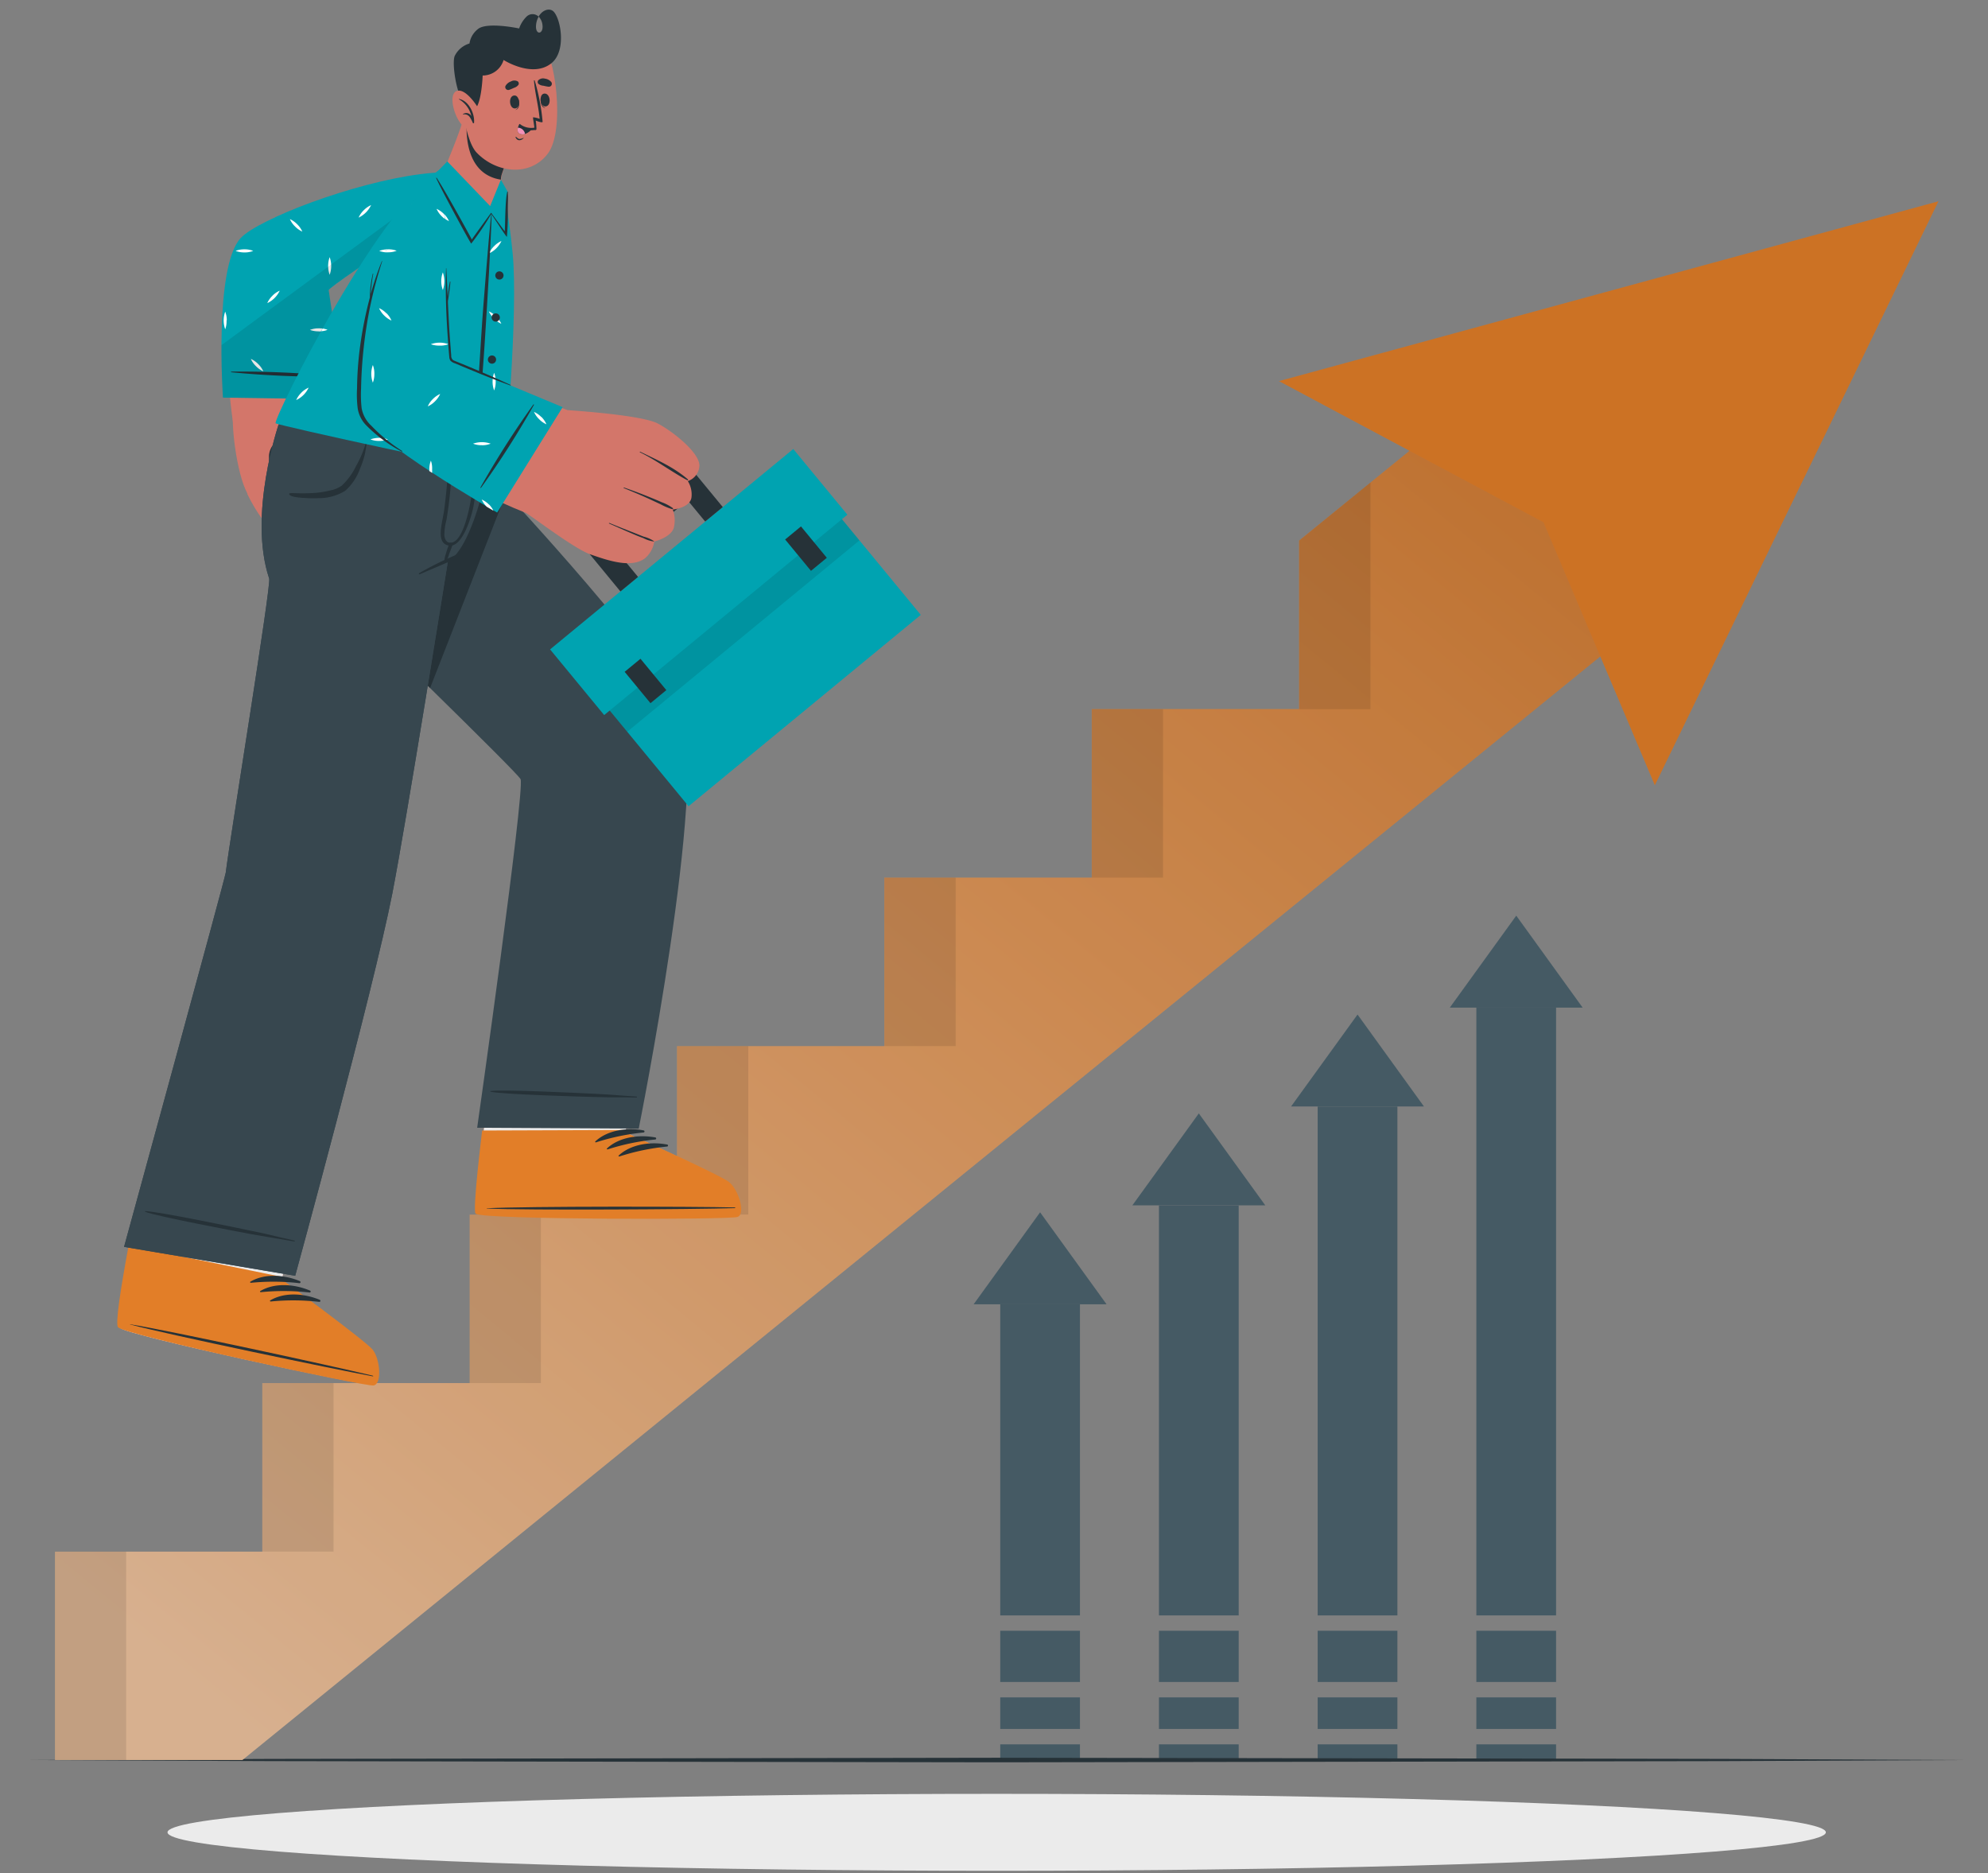 <svg xmlns="http://www.w3.org/2000/svg" xmlns:xlink="http://www.w3.org/1999/xlink" width="350" height="329.71" viewBox="0 0 350 329.71">
  <rect x="0" y="0" width="350" height="329.71" fill="#808080" stroke="none"/>
  <defs>
    <linearGradient id="linear-gradient" x1="1.077" y1="-0.073" x2="0.097" y2="0.96" gradientUnits="objectBoundingBox">
      <stop offset="0" stop-color="#cb7124"/>
      <stop offset="0.501" stop-color="#e2995b"/>
      <stop offset="1" stop-color="#eec39e"/>
    </linearGradient>
  </defs>
  <g id="Group_16208" data-name="Group 16208" transform="translate(0 -0.398)">
    <g id="Going_up-cuate" data-name="Going up-cuate" transform="translate(5.071 0)">
      <g id="freepik--Shadow--inject-99" transform="translate(24.42 316.164)">
        <ellipse id="Ellipse_508" data-name="Ellipse 508" cx="145.981" cy="6.773" rx="145.981" ry="6.773" fill="#ebebeb"/>
      </g>
      <g id="freepik--Arrows--inject-99" transform="translate(166.347 161.577)">
        <rect id="Rectangle_8071" data-name="Rectangle 8071" width="14.036" height="54.768" transform="translate(4.681 68.41)" fill="#455a64"/>
        <rect id="Rectangle_8072" data-name="Rectangle 8072" width="14.036" height="9.017" transform="translate(4.681 125.88)" fill="#455a64"/>
        <rect id="Rectangle_8073" data-name="Rectangle 8073" width="14.036" height="5.558" transform="translate(4.681 137.607)" fill="#455a64"/>
        <rect id="Rectangle_8074" data-name="Rectangle 8074" width="14.036" height="2.759" transform="translate(4.681 145.876)" fill="#455a64"/>
        <path id="Path_26076" data-name="Path 26076" d="M268.358,334.172h-23.4l11.7-16.191Z" transform="translate(-244.96 -265.762)" fill="#455a64"/>
        <rect id="Rectangle_8075" data-name="Rectangle 8075" width="14.036" height="72.174" transform="translate(32.624 51.004)" fill="#455a64"/>
        <rect id="Rectangle_8076" data-name="Rectangle 8076" width="14.036" height="9.017" transform="translate(32.624 125.88)" fill="#455a64"/>
        <rect id="Rectangle_8077" data-name="Rectangle 8077" width="14.036" height="5.558" transform="translate(32.624 137.607)" fill="#455a64"/>
        <rect id="Rectangle_8078" data-name="Rectangle 8078" width="14.036" height="2.759" transform="translate(32.624 145.876)" fill="#455a64"/>
        <path id="Path_26077" data-name="Path 26077" d="M303.1,312.523H279.7l11.7-16.183Z" transform="translate(-251.757 -261.528)" fill="#455a64"/>
        <rect id="Rectangle_8079" data-name="Rectangle 8079" width="14.036" height="89.58" transform="translate(60.567 33.598)" fill="#455a64"/>
        <rect id="Rectangle_8080" data-name="Rectangle 8080" width="14.036" height="9.017" transform="translate(60.567 125.88)" fill="#455a64"/>
        <rect id="Rectangle_8081" data-name="Rectangle 8081" width="14.036" height="5.558" transform="translate(60.567 137.607)" fill="#455a64"/>
        <rect id="Rectangle_8082" data-name="Rectangle 8082" width="14.036" height="2.759" transform="translate(60.567 145.876)" fill="#455a64"/>
        <path id="Path_26078" data-name="Path 26078" d="M337.83,290.884H314.44l11.7-16.184Z" transform="translate(-258.554 -257.294)" fill="#455a64"/>
        <rect id="Rectangle_8083" data-name="Rectangle 8083" width="14.036" height="106.986" transform="translate(88.502 16.191)" fill="#455a64"/>
        <rect id="Rectangle_8084" data-name="Rectangle 8084" width="14.036" height="9.017" transform="translate(88.502 125.88)" fill="#455a64"/>
        <rect id="Rectangle_8085" data-name="Rectangle 8085" width="14.036" height="5.558" transform="translate(88.502 137.607)" fill="#455a64"/>
        <rect id="Rectangle_8086" data-name="Rectangle 8086" width="14.036" height="2.759" transform="translate(88.502 145.876)" fill="#455a64"/>
        <path id="Path_26079" data-name="Path 26079" d="M372.57,269.251H349.18l11.7-16.191Z" transform="translate(-265.351 -253.06)" fill="#455a64"/>
      </g>
      <g id="freepik--Floor--inject-99" transform="translate(0 309.81)">
        <path id="Path_26080" data-name="Path 26080" d="M38.15,437.752l42.6-.2,42.6-.064,85.2-.137,85.2.129,42.6.072,42.606.2-42.606.193-42.6.072-85.2.137-85.2-.137-42.6-.072Z" transform="translate(-38.15 -437.35)" fill="#263238"/>
      </g>
      <g id="freepik--Stairs--inject-99" transform="translate(4.601 35.834)">
        <path id="Path_26081" data-name="Path 26081" d="M334.361,168.806,76.874,378.033H43.88V341.346h36.5V311.682H116.89V282.026h36.5V252.362h36.5V222.7H226.41V193.033h36.5V163.369l36.5-29.656V133.7l1.955-1.585Z" transform="translate(-43.872 -103.654)" fill="url(#linear-gradient)"/>
        <path id="Path_26082" data-name="Path 26082" d="M334.361,168.806,76.874,378.033H43.88V341.346h36.5V311.682H116.89V282.026h36.5V252.362h36.5V222.7H226.41V193.033h36.5V163.369l36.5-29.656V133.7l1.955-1.585Z" transform="translate(-43.872 -103.654)" opacity="0.1"/>
        <path id="Path_26083" data-name="Path 26083" d="M377.964,199.517l-19.6-46.29L311.79,128.381l116.1-31.651Z" transform="translate(-96.29 -96.73)" fill="#e27e28"/>
        <g id="Group_16106" data-name="Group 16106" transform="translate(215.5 0)" opacity="0.1">
          <path id="Path_26084" data-name="Path 26084" d="M377.964,199.517l-19.6-46.29L311.79,128.381l116.1-31.651Z" transform="translate(-311.79 -96.73)"/>
        </g>
        <g id="Group_16107" data-name="Group 16107" transform="translate(0 49.507)" opacity="0.1">
          <rect id="Rectangle_8087" data-name="Rectangle 8087" width="12.54" height="29.656" transform="translate(36.509 158.52)"/>
          <rect id="Rectangle_8088" data-name="Rectangle 8088" width="12.54" height="29.656" transform="translate(73.019 128.864)"/>
          <rect id="Rectangle_8089" data-name="Rectangle 8089" width="12.54" height="29.656" transform="translate(109.528 99.2)"/>
          <rect id="Rectangle_8090" data-name="Rectangle 8090" width="12.54" height="29.656" transform="translate(146.037 69.544)"/>
          <rect id="Rectangle_8091" data-name="Rectangle 8091" width="12.54" height="29.656" transform="translate(182.546 39.888)"/>
          <path id="Path_26085" data-name="Path 26085" d="M328.76,198.168H316.22V168.5l12.54-10.223Z" transform="translate(-97.156 -158.28)"/>
          <rect id="Rectangle_8092" data-name="Rectangle 8092" width="12.54" height="36.694" transform="translate(0 188.177)"/>
        </g>
      </g>
      <g id="freepik--Character--inject-99" transform="translate(15.576 2.093)">
        <path id="Path_26086" data-name="Path 26086" d="M118.423,90.809c-16.634,2.566-33.067,7.77-35.158,12.475-2.807,6.33-1.938,22.683-.708,31.128.362,2.477,19.618-.732,19.232-3.386-.467-3.217-3.137-19.755-3.081-20.109.113-.684,16.368-11.2,20.31-13.618C125.614,93.335,125.807,89.675,118.423,90.809Z" transform="translate(-62.188 -61.79)" fill="#d3766a"/>
        <path id="Path_26087" data-name="Path 26087" d="M85.374,156.208c-1.979-3.692-2.992-12.789-2.413-15.041s16.023-4.528,17.768-2.839,7.311,14.623,6.5,18.8S87.344,160.037,85.374,156.208Z" transform="translate(-62.462 -71.014)" fill="#d3766a"/>
        <path id="Path_26088" data-name="Path 26088" d="M107.82,152.549c-1.89-1.142-2.156,1.745-2.156,1.745s-.619-4.247-3.024-4.665-2.518,3.089-2.534,3.338c0-.225-.708-4.1-3.169-4.279s-2.148,3.362-2.123,3.587c-.1-.2-1.456-2.839-3.354-2.55-3.266.507,0,7.344-.973,9.829,0,0-4.4-1.2-4.536-1.207,0,0,2.992,6.571,6.435,7.722a2.3,2.3,0,0,0,2.727-.957s.732,2.228,2.662,2.413c1,.1,2.035-1.4,2.035-1.4a2.88,2.88,0,0,0,2.413,1.826,2.78,2.78,0,0,0,2.212-1.448s1.416,1.391,2.847,1C110.121,166.722,111.866,155,107.82,152.549Z" transform="translate(-63.079 -73.154)" fill="#d3766a"/>
        <path id="Path_26089" data-name="Path 26089" d="M109.1,167.6s.04.056.056,0a20.591,20.591,0,0,0,1.07-12.186c0-.129-.257-.129-.249,0A42.269,42.269,0,0,1,109.1,167.6Z" transform="translate(-67.608 -74.453)" fill="#263238"/>
        <path id="Path_26090" data-name="Path 26090" d="M103.18,167.182c0,.04.064.064.08,0a19.3,19.3,0,0,0,.346-13.368c-.056-.145-.257-.225-.209-.048C104.266,156.782,104.065,163.45,103.18,167.182Z" transform="translate(-66.45 -74.129)" fill="#263238"/>
        <path id="Path_26091" data-name="Path 26091" d="M96.7,152.8a26.444,26.444,0,0,1,.571,12.95c0,.056.072.064.1,0a17.418,17.418,0,0,0,1.07-7.126,11.8,11.8,0,0,0-1.609-5.888C96.8,152.677,96.667,152.709,96.7,152.8Z" transform="translate(-65.181 -73.941)" fill="#263238"/>
        <path id="Path_26092" data-name="Path 26092" d="M106.6,154.179a13.837,13.837,0,0,0-.8-2.341,4.569,4.569,0,0,0-1.424-1.89,1.488,1.488,0,0,0-1.03-.249,2.147,2.147,0,0,0-1.013.418,2.606,2.606,0,0,0-.877,1.963l-.08,1.81-.555-1.721a7.279,7.279,0,0,0-1.078-2.148,2.671,2.671,0,0,0-1.81-1.2,1.52,1.52,0,0,0-1.609.973,4.633,4.633,0,0,0-.185,2.284l.29,2.123-.965-1.9a7.293,7.293,0,0,0-1-1.472,2.887,2.887,0,0,0-1.375-.925,1.359,1.359,0,0,0-1.375.426,2.968,2.968,0,0,0-.475,1.609,24.211,24.211,0,0,0,.233,3.716c.064.627.129,1.255.169,1.882a4.456,4.456,0,0,1-.185,1.874,4.825,4.825,0,0,0,0-1.858c-.08-.619-.193-1.239-.306-1.85a19.667,19.667,0,0,1-.434-3.788,3.459,3.459,0,0,1,.507-1.955,1.938,1.938,0,0,1,2-.708,3.539,3.539,0,0,1,1.745,1.126,7.344,7.344,0,0,1,1.142,1.609l-.676.225a5.26,5.26,0,0,1,.193-2.7,2.212,2.212,0,0,1,.965-1.134,2.469,2.469,0,0,1,1.44-.273,3.362,3.362,0,0,1,2.3,1.5,7.77,7.77,0,0,1,1.15,2.413l-.635.08a3.153,3.153,0,0,1,1.215-2.373,2.678,2.678,0,0,1,1.279-.458,1.914,1.914,0,0,1,1.279.362,4.609,4.609,0,0,1,1.4,2.131,11.335,11.335,0,0,1,.579,2.421Z" transform="translate(-64.009 -73.039)" fill="#263238"/>
        <path id="Path_26093" data-name="Path 26093" d="M105.467,141s13.73,11.156,6.74,14.39c-2.083.957-11.76,2.413-12.065.483-.426-2.5,3.5-3.869,6.1-4.335,0,0-5.2-3.137-4.094-7.408A4.392,4.392,0,0,1,105.467,141Z" transform="translate(-65.849 -71.651)" fill="#d3766a"/>
        <path id="Path_26094" data-name="Path 26094" d="M112.658,156.028a9.257,9.257,0,0,1-2.477,1.062,19.908,19.908,0,0,1-2.646.579,31.052,31.052,0,0,1-5.413.426,4.974,4.974,0,0,1-1.416-.217,1.9,1.9,0,0,1-.716-.41,1.3,1.3,0,0,1-.282-.354,1.61,1.61,0,0,1-.145-.426,2.26,2.26,0,0,1,.322-1.544,4.337,4.337,0,0,1,1.005-1.086,8.043,8.043,0,0,1,2.5-1.239,17.97,17.97,0,0,1,2.654-.644l-.1.579a10.729,10.729,0,0,1-1.609-1.3A10.341,10.341,0,0,1,103,149.9a7.013,7.013,0,0,1-.893-1.85,5.373,5.373,0,0,1-.233-2.019,5.92,5.92,0,0,0,.442,1.947,7.326,7.326,0,0,0,1.005,1.689,9.9,9.9,0,0,0,1.367,1.416,10.267,10.267,0,0,0,1.609,1.134l.7.394-.8.185a19.416,19.416,0,0,0-2.542.692,8.156,8.156,0,0,0-2.268,1.158,2.236,2.236,0,0,0-1.046,1.906c.056.611,1.021.8,1.858.8a26.411,26.411,0,0,0,2.646,0,24.522,24.522,0,0,0,2.662-.177,16.891,16.891,0,0,0,5.156-1.15Z" transform="translate(-65.737 -72.635)" fill="#263238"/>
        <path id="Path_26095" data-name="Path 26095" d="M102.23,130.36l-21.645-.314s-1.609-22.956,3.1-28.064c3.153-3.418,19.988-9.789,31.611-11.261s11.494,2.212,1.408,8.534S99.19,110.806,99.19,111.128,102.23,130.36,102.23,130.36Z" transform="translate(-61.977 -61.751)" fill="#00a3b1"/>
        <path id="Path_26096" data-name="Path 26096" d="M99.461,109.826a4.673,4.673,0,0,1,0-3.1,4.545,4.545,0,0,1,0,3.1ZM81.347,117.87a4.086,4.086,0,0,0-.273-1.552,4.545,4.545,0,0,0,0,3.1,4.022,4.022,0,0,0,.233-1.568ZM108.2,105.636a3.338,3.338,0,0,0,.6.177l.668-.442a3.9,3.9,0,0,0-1.3.249ZM97.547,119.8a4.173,4.173,0,0,0,1.544-.273,4.022,4.022,0,0,0-1.544-.273,4.215,4.215,0,0,0-1.552.273,4.391,4.391,0,0,0,1.512.257ZM84.46,105.893A4.023,4.023,0,0,0,86,105.62a4.022,4.022,0,0,0-1.544-.273,4.191,4.191,0,0,0-1.552.273,4.36,4.36,0,0,0,1.552.273Zm2.413,19.642a4.022,4.022,0,0,0-1.287-.9,4.134,4.134,0,0,0,.909,1.287,4.255,4.255,0,0,0,1.287.9A4.134,4.134,0,0,0,86.873,125.535Zm6.877-24.6a4.23,4.23,0,0,0-1.287-.909,4.022,4.022,0,0,0,.9,1.287,4.134,4.134,0,0,0,1.287.909,4.255,4.255,0,0,0-.9-1.287Zm24.533-2.759a3.828,3.828,0,0,0,.668,1.038c.153-.1.3-.2.434-.306a3.932,3.932,0,0,0-1.1-.732ZM94.458,130.586a4.465,4.465,0,0,0-.8,1.046H94a5.186,5.186,0,0,0,.8-.668,4.078,4.078,0,0,0,.9-1.287,4.214,4.214,0,0,0-1.247.909Zm11.011-32.126a4.175,4.175,0,0,0-.909,1.3,4.641,4.641,0,0,0,2.2-2.2,4.256,4.256,0,0,0-1.287.9ZM89.382,113.526a4.021,4.021,0,0,0-.9,1.287,4.52,4.52,0,0,0,2.188-2.188,4.119,4.119,0,0,0-1.295.9Z" transform="translate(-62.071 -63.152)" fill="#fff"/>
        <path id="Path_26097" data-name="Path 26097" d="M100.58,134.891c.064,0,.064-.1,0-.113A174.458,174.458,0,0,0,82.458,134c-.064,0-.064.1,0,.113A172.369,172.369,0,0,0,100.58,134.891Z" transform="translate(-62.386 -70.28)" fill="#263238"/>
        <path id="Path_26098" data-name="Path 26098" d="M116.7,99.251c-10.095,6.314-17.511,11.55-17.511,11.872s3.04,19.256,3.04,19.256l-21.645-.314s-.29-4.11-.265-9.234L121.575,90.5C126.3,91.119,124.406,94.425,116.7,99.251Z" transform="translate(-61.977 -61.771)" opacity="0.1"/>
        <path id="Path_26099" data-name="Path 26099" d="M181.473,309.361c-1.48.491-43.636.161-45.236-.877-.611-.378,3.917-37.8,3.917-37.8l27.131.257-4.947,23.752s16.087,7.344,17.7,8.663S182.945,308.886,181.473,309.361Z" transform="translate(-72.906 -97.024)" fill="#d3766a"/>
        <path id="Path_26100" data-name="Path 26100" d="M181.473,314.088c-1.48.491-43.636.161-45.236-.877-.3-.185.627-9.194,1.649-18.371h25.4l-.949,4.544s16.087,7.344,17.7,8.663S182.945,313.613,181.473,314.088Z" transform="translate(-72.906 -101.751)" fill="#ebebeb"/>
        <path id="Path_26101" data-name="Path 26101" d="M182.016,315.277c-1.5.507-44.456.491-46.089-.555-.627-.386,1.142-14.583,1.142-14.663l25.361-.088v.475s16.441,7.36,18.114,8.695S183.52,314.77,182.016,315.277Z" transform="translate(-72.83 -102.754)" fill="#e27e28"/>
        <path id="Path_26102" data-name="Path 26102" d="M182.036,316.887c-7.239-.177-36.461-.225-43.636.145-.056,0-.056,0,0,.048,7.175.33,36.4.145,43.636-.072C182.188,317,182.188,316.9,182.036,316.887Z" transform="translate(-73.332 -106.038)" fill="#263238"/>
        <path id="Path_26103" data-name="Path 26103" d="M170.661,300.01c-2.847-.531-6.33-.1-8.51,1.931-.089.08,0,.2.121.169a40.114,40.114,0,0,1,8.381-1.737.185.185,0,0,0,.008-.362Z" transform="translate(-77.981 -102.722)" fill="#263238"/>
        <path id="Path_26104" data-name="Path 26104" d="M173.22,301.55c-2.855-.531-6.338-.1-8.518,1.93-.08.08,0,.2.121.169a40.215,40.215,0,0,1,8.381-1.737.185.185,0,0,0,.016-.362Z" transform="translate(-78.48 -103.023)" fill="#263238"/>
        <path id="Path_26105" data-name="Path 26105" d="M175.771,303.1c-2.847-.539-6.33-.1-8.51,1.93-.088.072,0,.193.121.169a40.226,40.226,0,0,1,8.381-1.745.177.177,0,1,0,.008-.354Z" transform="translate(-78.98 -103.325)" fill="#263238"/>
        <path id="Path_26106" data-name="Path 26106" d="M156.813,269.512l-28.442-.153s8.373-58.918,7.649-61.347c-.29-.941-31.1-30.847-31.1-30.847-12.274-12.105-8.59-31.635-8.59-31.635h35.391s-1.609,8.631.217,10.513c2.236,2.284,28.956,31.112,32.431,40.3C169.047,208.647,156.813,269.512,156.813,269.512Z" transform="translate(-65.009 -72.538)" fill="#37474f"/>
        <path id="Path_26107" data-name="Path 26107" d="M164.933,292.4c-4.376-.281-3.113-.273-7.5-.5-2.14-.1-16.216-.8-18.234-.475-.04,0-.048.1,0,.113,1.987.483,16.087.877,18.218.933,4.376.121,3.121,0,7.5.089C165.005,292.563,165.013,292.41,164.933,292.4Z" transform="translate(-73.491 -101.066)" fill="#263238"/>
        <path id="Path_26108" data-name="Path 26108" d="M133.488,157.643,120.1,191.933c-7.633-7.488-15.13-14.768-15.13-14.768-12.274-12.105-8.59-31.635-8.59-31.635h35.391s-1.609,8.631.217,10.513C132.218,156.292,132.74,156.839,133.488,157.643Z" transform="translate(-65.019 -72.538)" fill="#263238"/>
        <path id="Path_26109" data-name="Path 26109" d="M102.309,343.311c-1.536.185-42.775-8.607-44.134-9.942-.523-.5.41-6.58,1.745-13.9v-.225c.273-1.512,7.537-26.745,7.537-26.745l26.873,6.33-7.738,25.787-.113.451s14.285,10.456,15.62,12.065S103.853,343.142,102.309,343.311Z" transform="translate(-57.615 -101.293)" fill="#d3766a"/>
        <path id="Path_26110" data-name="Path 26110" d="M102.309,348.544c-1.536.185-42.775-8.607-44.134-9.942-.523-.5.41-6.58,1.745-13.9v-.225c.072-.394.627-2.413,1.408-5.228l26.7,5.823-1.432,4.778-.113.451s14.285,10.456,15.62,12.065S103.853,348.375,102.309,348.544Z" transform="translate(-57.615 -106.527)" fill="#ebebeb"/>
        <path id="Path_26111" data-name="Path 26111" d="M102.6,349.889c-1.609.177-43.563-8.848-44.939-10.239-.531-.507.426-6.7,1.81-14.156v-.233L86.628,330.8l-.1.458s14.559,10.682,15.918,12.29S104.171,349.712,102.6,349.889Z" transform="translate(-57.515 -107.703)" fill="#e27e28"/>
        <path id="Path_26112" data-name="Path 26112" d="M103.016,351.531c-7.038-1.705-35.592-7.9-42.679-9.041-.064,0-.072,0,0,.04,6.942,1.842,35.552,7.8,42.671,9.113C103.145,351.668,103.169,351.563,103.016,351.531Z" transform="translate(-58.057 -111.074)" fill="#263238"/>
        <path id="Path_26113" data-name="Path 26113" d="M95.357,332.821c-2.67-1.118-6.169-1.424-8.727.1-.1.064,0,.2.08.193a40.064,40.064,0,0,1,8.558.064.185.185,0,0,0,.088-.354Z" transform="translate(-63.204 -108.997)" fill="#263238"/>
        <path id="Path_26114" data-name="Path 26114" d="M97.527,334.869c-2.67-1.126-6.169-1.432-8.727.1-.1.056,0,.2.088.193a40.072,40.072,0,0,1,8.558.056.178.178,0,1,0,.08-.346Z" transform="translate(-63.628 -109.397)" fill="#263238"/>
        <path id="Path_26115" data-name="Path 26115" d="M99.706,336.911c-2.67-1.118-6.169-1.424-8.727.1-.1.064,0,.2.08.193a40.049,40.049,0,0,1,8.558.064.185.185,0,0,0,.088-.354Z" transform="translate(-64.054 -109.798)" fill="#263238"/>
        <path id="Path_26116" data-name="Path 26116" d="M117.766,145.53s2.3,19.715-1.77,24.2c0,0-7.239,45.4-9.781,58.476-3.4,17.261-17.084,67.211-17.084,67.211L59,290.328s17.752-64.742,17.9-65.868c.8-6.378,8.043-50.674,7.649-51.776-3.772-11.261,1.673-27.155,1.673-27.155Z" transform="translate(-57.806 -72.538)" fill="#37474f"/>
        <path id="Path_26117" data-name="Path 26117" d="M124.546,145.53s-2.872,20.833-8.55,24.2c0,0-7.239,45.4-9.781,58.476-3.4,17.261-17.084,67.211-17.084,67.211L59,290.328s17.752-64.742,17.9-65.868c.8-6.378,8.043-50.674,7.649-51.776-3.772-11.261,1.673-27.155,1.673-27.155Z" transform="translate(-57.806 -72.538)" fill="#37474f"/>
        <path id="Path_26118" data-name="Path 26118" d="M89.9,322.91c-4.456-.989-3.161-.8-7.625-1.721-2.18-.459-16.537-3.451-18.661-3.459-.048,0-.064.1,0,.113,1.971.8,16.385,3.507,18.572,3.917,4.488.8,3.217.531,7.706,1.311C89.944,323.079,89.976,322.934,89.9,322.91Z" transform="translate(-58.699 -106.229)" fill="#263238"/>
        <path id="Path_26119" data-name="Path 26119" d="M132.755,172.808a58.166,58.166,0,0,0-9.17,4.263.106.106,0,0,0,.088.193c3.089-1.327,6.234-2.6,9.25-4.094a.2.2,0,0,0-.169-.362Z" transform="translate(-70.43 -77.873)" fill="#263238"/>
        <path id="Path_26120" data-name="Path 26120" d="M134.64,146.439c0-.1-.193-.129-.193,0,0,3.668-.209,6.893-.515,10.32-.145,1.609-1.424,10.384-4.183,9.741-.467-.1-.7-.563-.8-1.255a10.78,10.78,0,0,1,.37-2.7c.306-1.834.547-3.684.708-5.542a51.077,51.077,0,0,0-.113-10.4.088.088,0,0,0-.177,0,95.121,95.121,0,0,1-.845,14.358c-.346,2.284-1.5,5.727.9,6.081s4.022-5.405,4.3-6.982A52.818,52.818,0,0,0,134.64,146.439Z" transform="translate(-71.366 -72.698)" fill="#263238"/>
        <path id="Path_26121" data-name="Path 26121" d="M129.977,171.627a14.8,14.8,0,0,0-.619,1.826,4.022,4.022,0,0,0-.257,1.5c0,.1.137.1.185,0a5.029,5.029,0,0,0,.643-1.456c.209-.563.434-1.126.627-1.689a.306.306,0,0,0-.579-.177Z" transform="translate(-71.521 -77.609)" fill="#263238"/>
        <path id="Path_26122" data-name="Path 26122" d="M95.236,158.4c.668-.121,1.609.121,4.553-.08a15.1,15.1,0,0,0,2.413-.394,5.227,5.227,0,0,0,2.212-.893,11.55,11.55,0,0,0,2.526-3.483,18.122,18.122,0,0,0,1.77-4.287c0-.1.153-.048.137.04-.153.8-.241,1.7-.467,2.534a15.868,15.868,0,0,1-.8,2.308,9.306,9.306,0,0,1-2.6,3.829,8.862,8.862,0,0,1-4.721,1.279c-.917.064-4.52,0-5-.547C95.1,158.622,95.108,158.421,95.236,158.4Z" transform="translate(-64.876 -73.258)" fill="#263238"/>
        <path id="Path_26123" data-name="Path 26123" d="M131.935,142.519c-.8.563-39.614-7.987-39.767-8.293-.434-.8,18.9-39.8,29.978-45.261,2.413-1.174,8.357,1.279,9.588,2.992.764,1.078,1.657,7.239,2.164,12.323C134.919,114.383,132.635,142.02,131.935,142.519Z" transform="translate(-64.294 -61.41)" fill="#00a3b1"/>
        <path id="Path_26124" data-name="Path 26124" d="M122.491,111.364a4.544,4.544,0,0,1,0-3.1A4.545,4.545,0,0,1,122.491,111.364ZM131.8,127.5a4.022,4.022,0,0,0-.273-1.552,4.022,4.022,0,0,0-.273,1.552,4.352,4.352,0,0,0,.273,1.544A4.175,4.175,0,0,0,131.8,127.5Zm-21.363-1.375a4.183,4.183,0,0,0-.265-1.552,4.52,4.52,0,0,0,0,3.1,4.167,4.167,0,0,0,.265-1.544Zm2.413-21.371a4.021,4.021,0,0,0,1.544-.273,4.022,4.022,0,0,0-1.544-.273,4.191,4.191,0,0,0-1.552.273,4.359,4.359,0,0,0,1.52.273Zm-1.552,33.179a4.086,4.086,0,0,0,1.552-.273,4.545,4.545,0,0,0-3.1,0,4.021,4.021,0,0,0,1.52.273Zm-9.958-19.787c-.08.161-.169.322-.265.475a3.506,3.506,0,0,0,1.118-.249,3.35,3.35,0,0,0-.885-.225ZM131.782,91.73h0a3.7,3.7,0,0,0-1.223.257,4.021,4.021,0,0,0,1.552.273h.217a6.014,6.014,0,0,0-.579-.531Zm-9.813,29.415a4.087,4.087,0,0,0,1.512-.241,4.545,4.545,0,0,0-3.1,0,4.021,4.021,0,0,0,1.56.241Zm7.424,17.535a4.086,4.086,0,0,0,1.552-.273,4.673,4.673,0,0,0-3.1,0,4.021,4.021,0,0,0,1.52.273Zm-16.811-23.254a4.022,4.022,0,0,0-1.287-.9,4.119,4.119,0,0,0,.9,1.287,4.352,4.352,0,0,0,1.287.9,4.021,4.021,0,0,0-.933-1.287Zm10.095-17.478a4.175,4.175,0,0,0-1.3-.909,4.552,4.552,0,0,0,2.2,2.2A4.255,4.255,0,0,0,122.676,97.948Zm9.2,18.074a4.118,4.118,0,0,0-1.287-.9,4.576,4.576,0,0,0,2.2,2.188,4.134,4.134,0,0,0-.9-1.287Zm-.354-12.371a4.134,4.134,0,0,0-.909,1.287,4.641,4.641,0,0,0,2.2-2.2A4.134,4.134,0,0,0,131.524,103.65Zm-33.943,25.8a4.118,4.118,0,0,0-.9,1.287,4.52,4.52,0,0,0,2.188-2.188,4.214,4.214,0,0,0-1.3.9Zm23.157,1.11a4.021,4.021,0,0,0-.9,1.3,4.135,4.135,0,0,0,1.287-.909,4.254,4.254,0,0,0,.9-1.287A4.255,4.255,0,0,0,120.738,130.556Z" transform="translate(-65.178 -62.011)" fill="#fff"/>
        <path id="Path_26125" data-name="Path 26125" d="M138.757,98.08c-.121,3.853-.314,7.7-.523,11.55s-.467,7.682-.7,11.526-.547,7.69-.869,11.526l-.483,5.759c-.185,1.914-.354,3.837-.563,5.751.056-1.93.153-3.853.225-5.775l.3-5.775c.209-3.845.475-7.681.708-11.526s.547-7.69.861-11.526S138.339,101.917,138.757,98.08Z" transform="translate(-72.797 -63.254)" fill="#263238"/>
        <path id="Path_26126" data-name="Path 26126" d="M141.708,112.816a.724.724,0,1,1-.684-.756A.724.724,0,0,1,141.708,112.816Z" transform="translate(-73.705 -65.989)" fill="#263238"/>
        <path id="Path_26127" data-name="Path 26127" d="M140.9,122.016a.724.724,0,1,1-.189-.522A.724.724,0,0,1,140.9,122.016Z" transform="translate(-73.546 -67.789)" fill="#263238"/>
        <path id="Path_26128" data-name="Path 26128" d="M140.079,131.226a.723.723,0,1,1-.684-.756.716.716,0,0,1,.684.756Z" transform="translate(-73.386 -69.591)" fill="#263238"/>
        <path id="Path_26129" data-name="Path 26129" d="M139.268,140.446a.724.724,0,1,1-.684-.756.716.716,0,0,1,.684.756Z" transform="translate(-73.227 -71.395)" fill="#263238"/>
        <path id="Path_26130" data-name="Path 26130" d="M138.459,149.656a.723.723,0,1,1-.684-.756A.732.732,0,0,1,138.459,149.656Z" transform="translate(-73.069 -73.197)" fill="#263238"/>
        <path id="Path_26131" data-name="Path 26131" d="M135.6,94.825c-2.413-.088-5.373-4.641-6.137-7.891-.048-.217.8-2.18,1.737-4.6.555-1.472,1.142-3.129,1.609-4.673l9.057,5.035a25.512,25.512,0,0,0-2.574,5.687,3.211,3.211,0,0,0-.113.652v.113C138.991,90.417,137.937,94.929,135.6,94.825Z" transform="translate(-71.591 -59.259)" fill="#d3766a"/>
        <path id="Path_26132" data-name="Path 26132" d="M134.082,78c-.233,2.019-.668,9.355,4.915,11.028a8.046,8.046,0,0,0,1.013.225.313.313,0,0,0,0-.113,3.907,3.907,0,0,1,.1-.651A25.74,25.74,0,0,1,142.7,82.8Z" transform="translate(-72.473 -59.325)" fill="#263238"/>
        <path id="Path_26133" data-name="Path 26133" d="M133.35,64.424c-1.343,3.483-.217,13.915,2.148,16.393,3.426,3.6,9.419,4.36,12.564.153,3.057-4.078,1.351-17.647-1.327-19.94C142.793,57.651,135.369,59.284,133.35,64.424Z" transform="translate(-72.24 -55.658)" fill="#d3766a"/>
        <path id="Path_26134" data-name="Path 26134" d="M145.209,74.41a.05.05,0,0,0-.048.064c.088.7.08,1.52-.531,1.818h0C145.41,76.139,145.41,75.053,145.209,74.41Z" transform="translate(-74.56 -58.623)" fill="#263238"/>
        <path id="Path_26135" data-name="Path 26135" d="M144.278,73.57c-1.134,0-.989,2.308.064,2.284S145.235,73.546,144.278,73.57Z" transform="translate(-74.336 -58.458)" fill="#263238"/>
        <path id="Path_26136" data-name="Path 26136" d="M150.195,74.12a.065.065,0,0,1,.064.056c0,.708.161,1.512.8,1.705h0C150.283,75.865,150.106,74.828,150.195,74.12Z" transform="translate(-75.644 -58.566)" fill="#263238"/>
        <path id="Path_26137" data-name="Path 26137" d="M150.783,73.158c1.126-.161,1.359,2.107.314,2.252S149.834,73.287,150.783,73.158Z" transform="translate(-75.645 -58.376)" fill="#263238"/>
        <path id="Path_26138" data-name="Path 26138" d="M143.108,71.948a8.1,8.1,0,0,0,.861-.362,1.5,1.5,0,0,0,.8-.547.491.491,0,0,0-.113-.579,1.215,1.215,0,0,0-1.215,0,1.762,1.762,0,0,0-.965.8.515.515,0,0,0,.627.684Z" transform="translate(-74.132 -57.818)" fill="#263238"/>
        <path id="Path_26139" data-name="Path 26139" d="M151.462,71.3a8.784,8.784,0,0,1-.917-.177,1.5,1.5,0,0,1-.909-.362.491.491,0,0,1,0-.587,1.2,1.2,0,0,1,1.174-.3,1.738,1.738,0,0,1,1.118.6.515.515,0,0,1-.467.82Z" transform="translate(-75.52 -57.727)" fill="#263238"/>
        <path id="Path_26140" data-name="Path 26140" d="M144.777,82.618c.177.153.362.37.619.378a2.116,2.116,0,0,0,.748-.225h0a.973.973,0,0,1-.877.442.748.748,0,0,1-.587-.587S144.744,82.594,144.777,82.618Z" transform="translate(-74.569 -60.227)" fill="#263238"/>
        <path id="Path_26141" data-name="Path 26141" d="M145.546,78.044a2.413,2.413,0,0,0,1.673.965,2.863,2.863,0,0,0,.869,0h.314a.177.177,0,0,0,.129-.169h0a.225.225,0,0,0,0-.072h0V78.7a11.9,11.9,0,0,0-.121-1.359c.2.08,1.239.475,1.206.193a36.342,36.342,0,0,0-1.391-7.239c0-.08-.145-.048-.129,0,.185,2.26.8,4.472,1,6.74a4.1,4.1,0,0,0-1.15-.273c-.08,0,.233,1.609.217,1.826h0a3.33,3.33,0,0,1-2.534-.619C145.554,77.939,145.5,77.988,145.546,78.044Z" transform="translate(-74.735 -57.809)" fill="#263238"/>
        <path id="Path_26142" data-name="Path 26142" d="M147.6,80.763a2.8,2.8,0,0,1-1.158.8,1.319,1.319,0,0,1-.8,0c-.555-.161-.555-.676-.442-1.11a2.855,2.855,0,0,1,.265-.668A3.668,3.668,0,0,0,147.6,80.763Z" transform="translate(-74.659 -59.675)" fill="#263238"/>
        <path id="Path_26143" data-name="Path 26143" d="M146.442,81.73a1.319,1.319,0,0,1-.8,0c-.555-.161-.555-.676-.442-1.11a1.3,1.3,0,0,1,1.247,1.11Z" transform="translate(-74.659 -59.838)" fill="#f291b8"/>
        <path id="Path_26144" data-name="Path 26144" d="M148.359,64.215c-3.322,2.687-8.421-.571-8.421-.571a3.837,3.837,0,0,1-3.684,2.735s-.209,6-1.778,6.113c-2.413.177-3.78-7.875-3.153-9.531a4.263,4.263,0,0,1,2.614-2.22,3.909,3.909,0,0,1,1.44-2.5c1.528-1.375,7.3-.145,7.3-.145a5.34,5.34,0,0,1,1.287-2.067,1.5,1.5,0,0,1,2.148,0,3.483,3.483,0,0,0-.459,1.52c-.145,1.762,1.279,1.609,1.142.064A2.518,2.518,0,0,0,146.107,56c.619-1.086,1.737-1.512,2.477-1.013C149.928,55.939,151.142,61.979,148.359,64.215Z" transform="translate(-71.926 -54.782)" fill="#263238"/>
        <path id="Path_26145" data-name="Path 26145" d="M135.257,75.316s-2.156-3.459-3.716-2.7-.056,5.63,1.681,6.435a1.81,1.81,0,0,0,2.469-.8Z" transform="translate(-71.871 -58.25)" fill="#d3766a"/>
        <path id="Path_26146" data-name="Path 26146" d="M132.28,74.33v.048a4.561,4.561,0,0,1,2.2,2.976A1.005,1.005,0,0,0,133,77v.072a1.11,1.11,0,0,1,1.2.45,5.386,5.386,0,0,1,.539,1.021c.048.113.257.064.217-.064h0C135.087,76.864,133.977,74.579,132.28,74.33Z" transform="translate(-72.143 -58.607)" fill="#263238"/>
        <path id="Path_26147" data-name="Path 26147" d="M138.647,91.217l-1.89,4.649L129.212,88,127,90.276s6.435,12.21,6.531,11.679l3.394-4.947,2.606,3.748.273-7.48Z" transform="translate(-71.11 -61.282)" fill="#00a3b1"/>
        <path id="Path_26148" data-name="Path 26148" d="M139.933,97.089c0-1.464.072-1.609,0-3.032a.048.048,0,0,0-.1,0c-.37,1.392-.354,5.63-.434,6.95h0c-.137-.161-2.413-3.306-2.413-3.266-.571.8-3.217,4.384-3.386,4.713-1.022-1.938-4.947-9.009-6.185-10.851a.049.049,0,1,0-.089.04c.885,2.035,6.073,11.542,6.161,11.526a46.683,46.683,0,0,0,3.523-5.228c.491.668,2.735,4.2,2.759,4.022a45.562,45.562,0,0,0,.161-4.874Z" transform="translate(-71.174 -61.981)" fill="#263238"/>
        <rect id="Rectangle_8093" data-name="Rectangle 8093" width="52.958" height="32.085" transform="matrix(0.772, -0.636, 0.636, 0.772, 80.171, 115.453)" fill="#00a3b1"/>
        <rect id="Rectangle_8094" data-name="Rectangle 8094" width="52.958" height="15.106" transform="matrix(0.772, -0.636, 0.636, 0.772, 80.168, 115.452)" opacity="0.1"/>
        <rect id="Rectangle_8095" data-name="Rectangle 8095" width="55.46" height="14.977" transform="matrix(0.772, -0.636, 0.636, 0.772, 76.197, 112.616)" fill="#00a3b1"/>
        <path id="Path_26149" data-name="Path 26149" d="M178.907,155.44l5.437,6.6-3.1,2.55-3.089-3.748-11.816,9.749,3.089,3.748-3.1,2.558-5.437-6.6Z" transform="translate(-77.741 -74.477)" fill="#263238"/>
        <rect id="Rectangle_8096" data-name="Rectangle 8096" width="3.612" height="7.151" transform="matrix(0.772, -0.636, 0.636, 0.772, 89.327, 116.564)" fill="#263238"/>
        <rect id="Rectangle_8097" data-name="Rectangle 8097" width="3.612" height="7.151" transform="matrix(0.772, -0.636, 0.636, 0.772, 117.583, 93.268)" fill="#263238"/>
        <path id="Path_26150" data-name="Path 26150" d="M117.7,100.491c-6.7,14.736-8.309,30.694-5.092,34.338,4.585,5.2,20.422,14.02,28.482,16.819,2.365.8,8.405-17.736,5.872-18.621-3.057-1.062-20.165-8.164-20.43-8.357-.555-.418-.973-18.436-.909-22.972C125.738,93.381,121.338,92.48,117.7,100.491Z" transform="translate(-67.982 -62.641)" fill="#d3766a"/>
        <path id="Path_26151" data-name="Path 26151" d="M177.5,152.167a3,3,0,0,1-2.043,2.735,4.416,4.416,0,0,1,.635,2.944c-.33,1.794-3.282,2.067-3.282,2.067a5.478,5.478,0,0,1,.177,3.217c-.491,1.689-3.435,2.413-3.435,2.413a4.826,4.826,0,0,1-1.609,2.92c-2.413,1.906-6.837.314-9.652-.668s-9.9-6.435-11.357-7.3l6.145-18.162s13.9.8,17.052,2.413C172.725,146.086,177.487,149.835,177.5,152.167Z" transform="translate(-75.01 -71.911)" fill="#d3766a"/>
        <path id="Path_26152" data-name="Path 26152" d="M180.308,156.362c-2.477-2.132-5.445-3.418-8.341-4.826a.056.056,0,1,0-.048.1c2.9,1.408,5.47,3.378,8.3,4.9a.1.1,0,1,0,.088-.169Z" transform="translate(-79.89 -73.71)" fill="#263238"/>
        <path id="Path_26153" data-name="Path 26153" d="M177.01,162.99a8.091,8.091,0,0,0-1.971-1.038c-.724-.322-1.448-.627-2.18-.917q-2.2-.893-4.44-1.665c-.064,0-.121.08-.048.1,1.456.587,2.912,1.2,4.343,1.85l2.148,1a10.165,10.165,0,0,0,2.051.861.113.113,0,0,0,.1-.193Z" transform="translate(-79.198 -75.245)" fill="#263238"/>
        <path id="Path_26154" data-name="Path 26154" d="M173.068,170.327a5.9,5.9,0,0,0-1.826-.8l-2.011-.8c-1.343-.523-2.687-1.054-4.022-1.609-.064,0-.121.072-.048.1,1.335.587,2.67,1.19,4.022,1.762.66.29,1.327.563,1.987.8a5.582,5.582,0,0,0,1.866.6.04.04,0,0,0,.032-.056Z" transform="translate(-78.57 -76.76)" fill="#263238"/>
        <path id="Path_26155" data-name="Path 26155" d="M146.293,132.551,134.759,151.1s-22.739-13-23.913-17.495.611-21.146,5.7-31.7,9.491-9.556,9.274,2.349.643,19.94.917,20.109S146.293,132.551,146.293,132.551Z" transform="translate(-67.882 -62.575)" fill="#00a3b1"/>
        <path id="Path_26156" data-name="Path 26156" d="M125.706,112.665a4.545,4.545,0,0,1,0-3.1A4.545,4.545,0,0,1,125.706,112.665ZM135,128.382l-.491-.2a5.333,5.333,0,0,0-.04.619,4.351,4.351,0,0,0,.273,1.544,4.175,4.175,0,0,0,.273-1.544C135.012,128.64,135,128.527,135,128.382Zm-21.347-.957a4.183,4.183,0,0,0-.265-1.552,4.521,4.521,0,0,0,0,3.1A4.166,4.166,0,0,0,113.649,127.425Zm9.95,15.283a4.214,4.214,0,0,0-.273,1.552v.265l.491.33a4.928,4.928,0,0,0,0-.6,4.022,4.022,0,0,0-.217-1.56Zm-7.569-37.193h-.241c-.072.169-.137.346-.2.515h.442a4.021,4.021,0,0,0,1.544-.273,4.022,4.022,0,0,0-1.544-.249Zm-.716,33.26.378.306h0a2.656,2.656,0,0,0,.33-.113,2.96,2.96,0,0,0-.708-.2Zm9.837-16.32a4.086,4.086,0,0,0,1.544-.249,4.545,4.545,0,0,0-3.1,0,4.021,4.021,0,0,0,1.56.241Zm7.424,17.535a4.086,4.086,0,0,0,1.552-.273,4.673,4.673,0,0,0-3.1,0,4.021,4.021,0,0,0,1.552.265Zm1.263,10.457a4.118,4.118,0,0,0-1.287-.9,4.022,4.022,0,0,0,.885,1.271h0l1.174.692a4.335,4.335,0,0,0-.772-1.094Zm-18.074-33.686a4.022,4.022,0,0,0-1.287-.9,4.119,4.119,0,0,0,.9,1.287,4.351,4.351,0,0,0,1.287.9,4.023,4.023,0,0,0-.9-1.319Zm10.175-17.43h0l-.04-.04a4.175,4.175,0,0,0-1.3-.909,4.271,4.271,0,0,0,.909,1.3,5.225,5.225,0,0,0,.555.475c-.032-.322-.08-.6-.129-.853Zm17.1,35.689a4.256,4.256,0,0,0-1.287-.9,4.134,4.134,0,0,0,.909,1.287,4.022,4.022,0,0,0,1.287.9,4.231,4.231,0,0,0-.909-1.319Zm-19.087-3.161a4.021,4.021,0,0,0-.9,1.295,4.134,4.134,0,0,0,1.287-.909,4.255,4.255,0,0,0,.9-1.287,4.255,4.255,0,0,0-1.287.9Z" transform="translate(-68.393 -63.312)" fill="#fff"/>
        <path id="Path_26157" data-name="Path 26157" d="M146.427,141.25c0-.056-.056-.113-.1-.064A159.621,159.621,0,0,0,137,155.8c0,.056.056.113.1.064A159.629,159.629,0,0,0,146.427,141.25Z" transform="translate(-73.067 -71.684)" fill="#263238"/>
        <path id="Path_26158" data-name="Path 26158" d="M117.93,143.238a28.4,28.4,0,0,1-5.413-4.432,5.5,5.5,0,0,1-1.721-3.1,20.963,20.963,0,0,1-.1-3.41,79.876,79.876,0,0,1,1.609-14.559,78.5,78.5,0,0,1,2.107-7.883c0-.048-.056-.064-.072,0a53.161,53.161,0,0,0-1.938,5.743,32.849,32.849,0,0,1,.434-3.547c0-.048-.072-.072-.08,0a21.23,21.23,0,0,0-.41,2.357c-.056.6-.089,1.207-.1,1.81a70.213,70.213,0,0,0-1.7,8.454,59.776,59.776,0,0,0-.555,7.48,19.871,19.871,0,0,0,.113,3.6,5.493,5.493,0,0,0,1.359,2.823,25.039,25.039,0,0,0,6.435,4.786.064.064,0,0,0,.032-.113Z" transform="translate(-67.775 -65.548)" fill="#263238"/>
        <path id="Path_26159" data-name="Path 26159" d="M140.817,131.909c-3.217-1.488-6.435-2.855-9.733-4.191a1.905,1.905,0,0,1-.426-.209,1.014,1.014,0,0,1-.282-.8c-.04-.434-.072-.861-.1-1.295-.072-.9-.137-1.794-.2-2.695-.113-1.762-.193-3.523-.281-5.285v-.273c.169-1.126.354-2.26.442-3.394a.048.048,0,0,0-.1,0c-.169.853-.281,1.729-.378,2.6-.088-1.673-.169-3.338-.249-5.011h-.048c-.113,3.8,0,7.593.249,11.39.064.925.129,1.858.2,2.783.04.466.072.933.121,1.4a1.376,1.376,0,0,0,.193.692,1.77,1.77,0,0,0,.8.483l1.375.579,2.566,1.062c1.938.8,3.885,1.552,5.856,2.276C140.841,132.054,140.881,131.981,140.817,131.909Z" transform="translate(-71.583 -65.85)" fill="#263238"/>
      </g>
    </g>
    <rect id="Rectangle_8098" data-name="Rectangle 8098" width="350" height="329.71" transform="translate(0 0.398)" fill="#fff" opacity="0"/>
  </g>
</svg>
